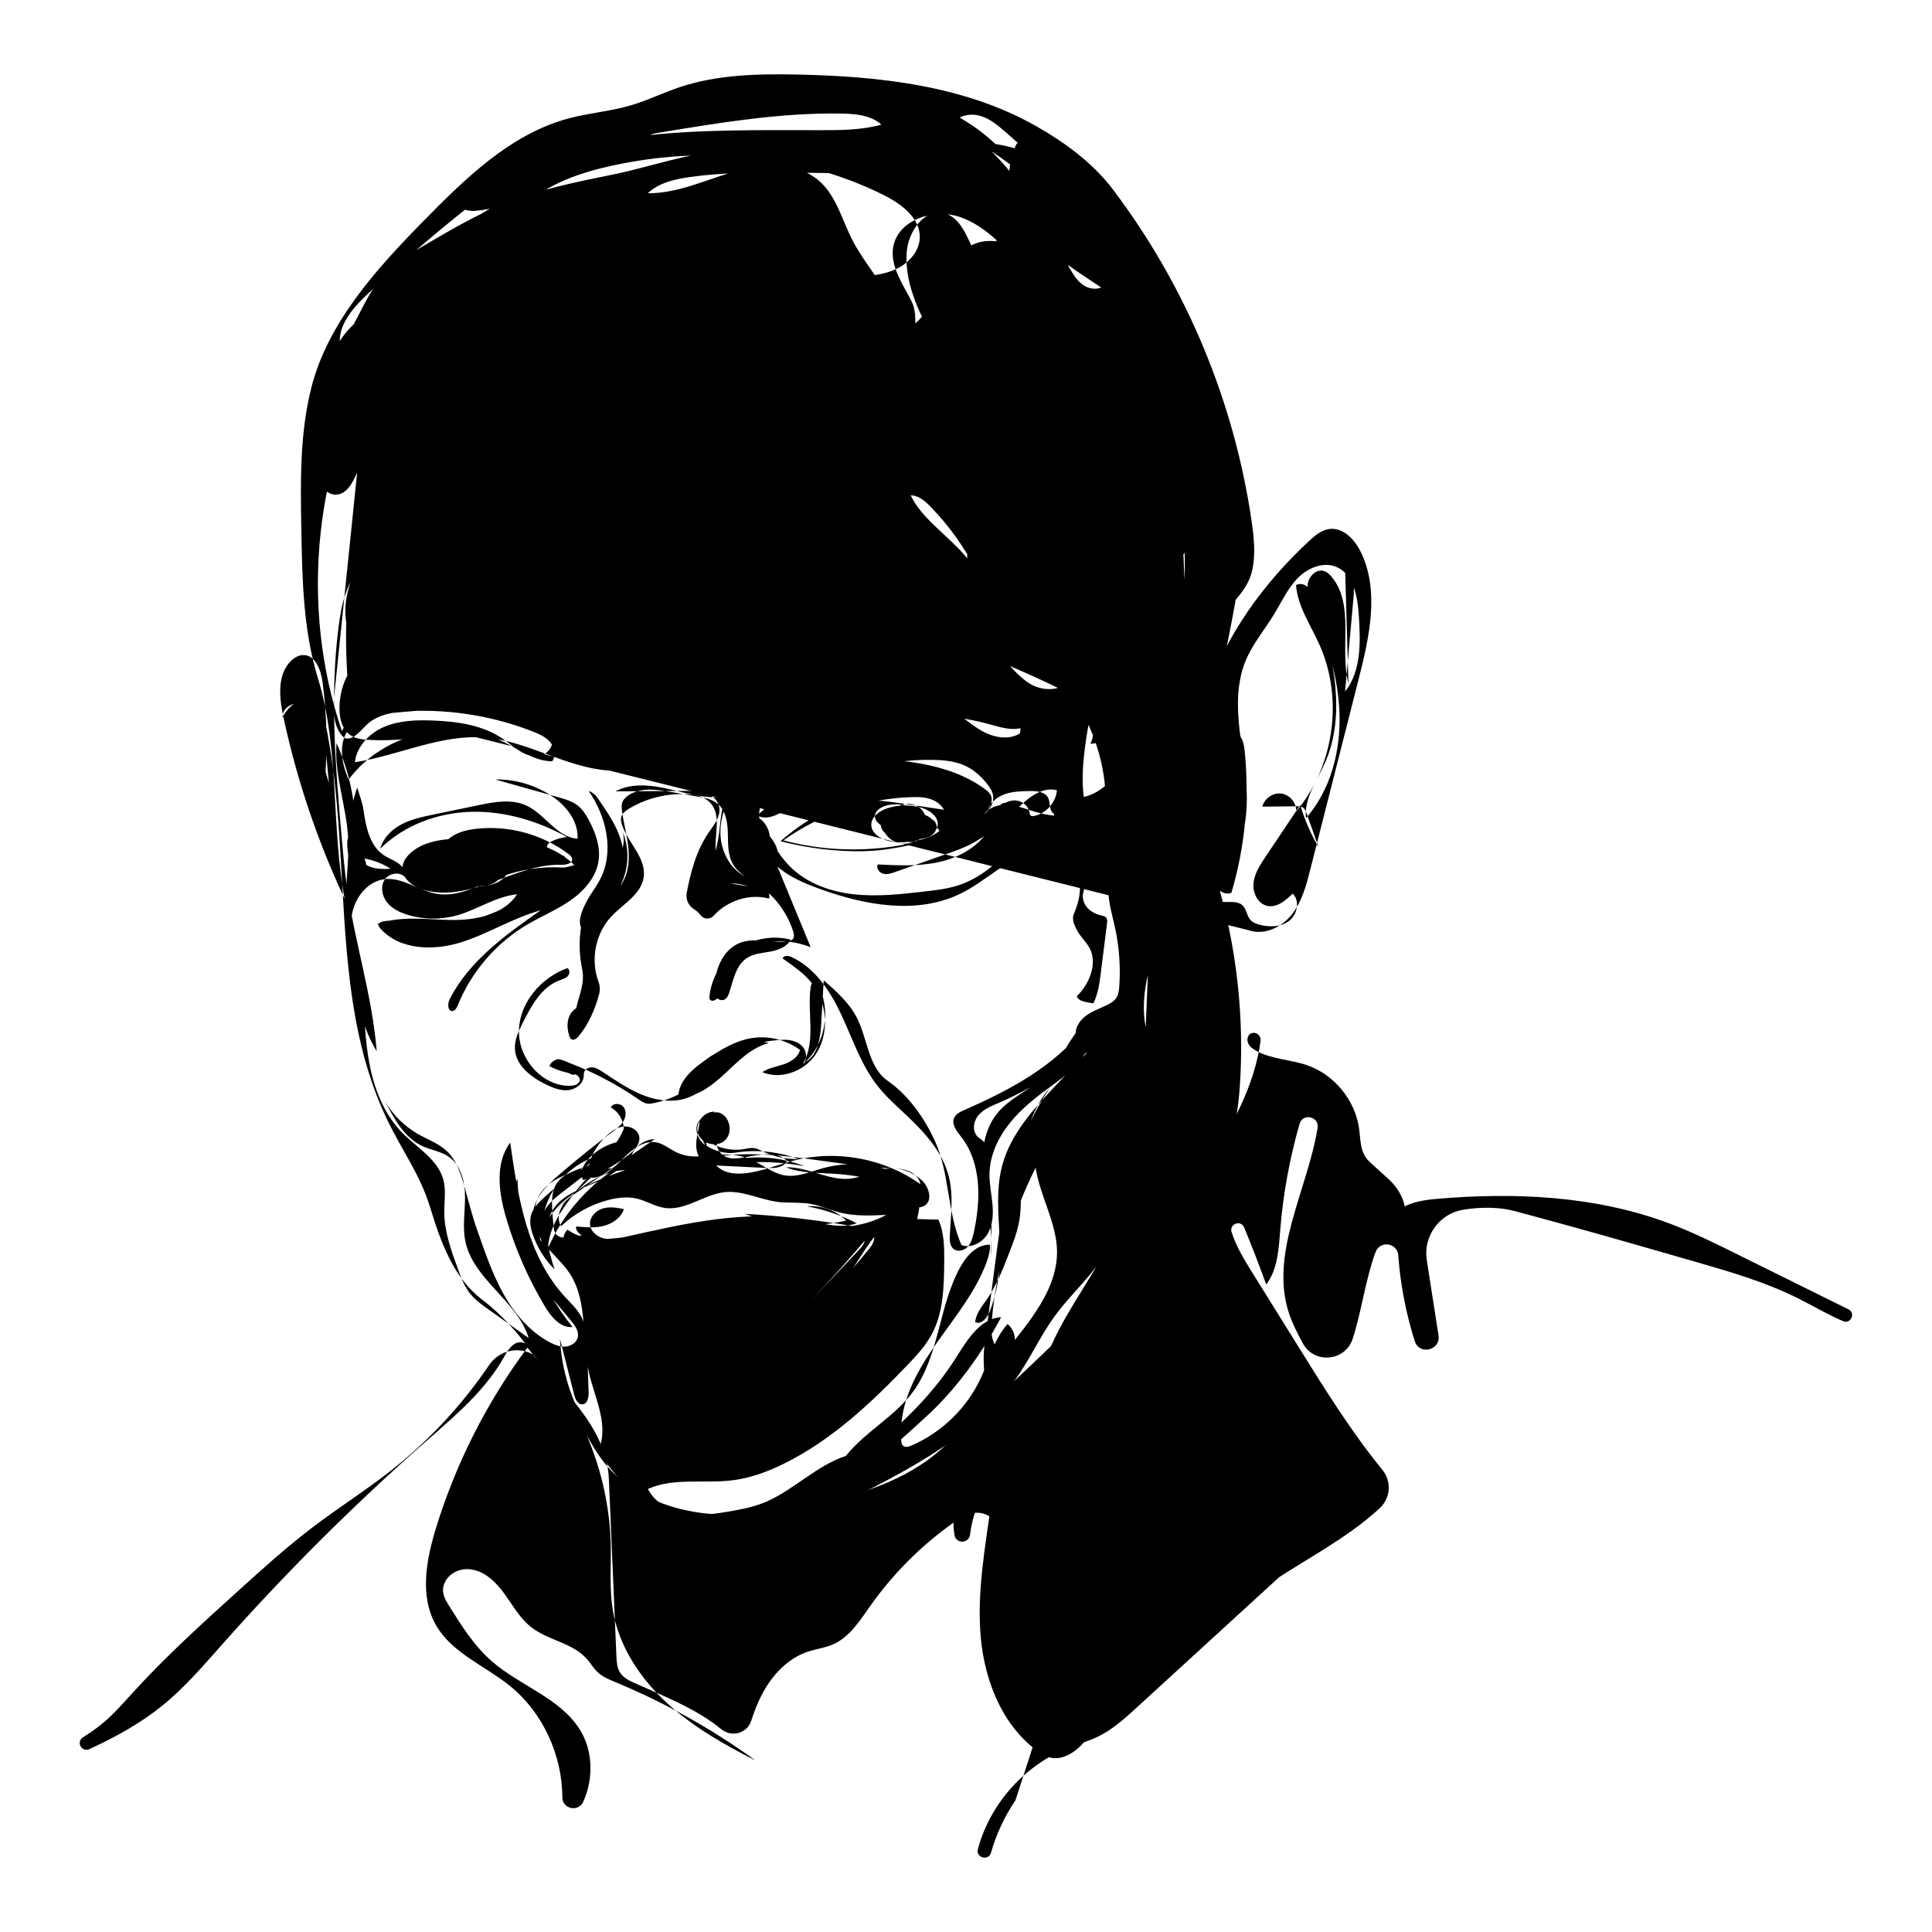 <?xml version="1.0" encoding="utf-8"?>
<!-- Generator: Adobe Illustrator 26.0.3, SVG Export Plug-In . SVG Version: 6.00 Build 0)  -->
<svg version="1.1" xmlns="http://www.w3.org/2000/svg" xmlns:xlink="http://www.w3.org/1999/xlink" x="0px" y="0px"
	 viewBox="0 0 566.93 566.93" style="enable-background:new 0 0 566.93 566.93;" xml:space="preserve">
<style type="text/css">

</style>
<g id="Layer_1">
</g>
<g id="Layer_2">
	<g>
		<path class="st0" d="M366.49,272.99c4.54,1.58,9.69-0.93,12.64-4.72c2.96-3.79,4.21-8.59,5.39-13.25
			c4.74-18.66,9.48-37.31,14.22-55.97c3.12-12.3,6.14-25.85,0.5-37.21c-1.78-3.6-5.15-7.12-9.13-6.61c-2.34,0.3-4.25,1.93-5.98,3.53
			c-13.36,12.38-24.39,27.59-30.19,44.85s-6.1,36.65,0.93,53.45c1.16,2.78,3.63,5.98,6.46,4.96c4.03-13.51,5.36-27.82,3.89-41.84
			c-0.22-2.1-0.81-4.58-2.8-5.28c-3.04-1.06-5.22,2.99-5.77,6.17c-2.02,11.71-1.76,23.82,0.75,35.44
			c8.53-6.79,9.29-19.41,7.95-30.23c-1.34-10.82-4-22.21,0.14-32.3c2.06-5.03,5.66-9.25,8.48-13.9c2.16-3.56,3.91-7.44,6.82-10.42
			c2.91-2.98,7.42-4.9,11.28-3.33c5.2,2.12,6.32,8.85,6.68,14.46c0.48,7.67,0.73,16.12-4.05,22.14c0.83-9.27,1.66-18.53,2.49-27.8
			c0.27-2.97,0.16-6.66-2.48-8.03c0.33,11.18,0.66,22.36,0.98,33.54c-2.68-10.39,1.91-22.92-4.83-31.27
			c-0.65-0.8-1.43-1.56-2.42-1.83c-2.18-0.6-4.34,1.52-4.68,3.76c-0.34,2.24,0.57,4.45,1.43,6.54c4.16,10.13,7.53,20.77,7.87,31.71
			c0.34,10.95-2.61,22.31-9.83,30.54c-0.63-5.71,3.14-10.83,5.5-16.07c6.48-14.42,2.36-31.16-1.85-46.4
			c-0.9-3.27-3.51-7.41-6.57-5.95c0.47,6.28,4.28,11.72,6.86,17.47c7.11,15.85,4.36,35.65-6.8,48.96c0.12-2.48-1.87-4.88-4.33-5.23
			s-5.03,1.41-5.61,3.83c3.31-0.03,6.62-0.06,9.93-0.1c0.7-0.01,1.45,0,2.02,0.4c0.57,0.4,0.83,1.09,1.06,1.75
			c1.16,3.3,2.33,6.61,3.49,9.91c-2.26-3.92-4.08-8.1-5.4-12.43c-3.39,5.06-6.79,10.13-10.18,15.19c-1.59,2.38-3.23,4.88-3.52,7.73
			s1.28,6.1,4.09,6.68c2.81,0.58,5.37-1.61,7.41-3.62c2.17,2.12,1.39,6.11-1,7.97s-5.77,1.95-8.7,1.18
			c-0.99-0.26-1.99-0.63-2.68-1.39c-1.09-1.2-1.13-3.12-2.29-4.25c-1.7-1.66-4.54-0.69-6.86-1.21c-4.4-0.98-5.58-6.6-5.85-11.11
			c-0.55-9.07-1.1-18.13-1.64-27.2c-0.54-8.9-1.07-17.94,0.84-26.65c1.4-6.38,3.99-13.19,7.63-18.65c3.1-4.66,7.45-7.8,8.7-13.69
			c1.01-4.71,0.48-9.61-0.22-14.38c-5.12-35.1-19.23-68.85-40.62-97.15c-5.9-7.81-13.98-13.77-22.49-18.61
			c-21.05-11.98-46.05-14.71-70.26-15.2c-11.64-0.23-23.52,0.03-34.56,3.75c-4.83,1.63-9.44,3.9-14.34,5.33
			c-5.9,1.72-12.09,2.2-18.03,3.77c-17.22,4.57-30.58,17.8-43.06,30.51c-13.59,13.84-27.69,29.54-32.49,48.33
			c-3.46,13.53-3.24,27.7-2.99,41.67c0.26,14.76,0.55,29.75,4.89,43.86c6.39,20.78,3.81,43.31,7.83,64.68
			c-7.99-17.01-14.03-34.93-17.97-53.31c-1.22-5.69-1.93-12.47,2.23-16.53c0.97-0.95,2.23-1.69,3.58-1.71
			c3.58-0.04,5.21,4.41,5.68,7.96c1.3,9.88,1.5,19.9,0.59,29.82c-1.78-6.39-3.57-12.79-5.35-19.18c-1.02-3.65-3.97-8.26-7.37-6.59
			c2.34-2.14,6.05-2.61,8.85-1.12c2.8,1.48,4.5,4.82,4.04,7.95c-1.89-2-3.95-4.1-6.65-4.65c-2.69-0.55-6.03,1.33-5.85,4.07
			c1.25-2.57,3.58-4.58,6.3-5.45c2.44,8.27,4.88,16.54,7.31,24.81c-0.73-7.57-1.45-15.14-2.18-22.71
			c9.83,39.96,1.44,84.18,19.2,121.29c4.51,9.43,9.71,16.1,12.75,26.11c3.04,10.01,6.85,20.52,15.18,26.84
			c14.86,11.26,22.86,29.52,33.92,44.53c3.8,5.16,7.67,10.38,12.76,14.28c12.57,9.63,30.61,9.29,45.25,3.23
			c14.63-6.06,26.64-16.96,38.32-27.66c8.97-8.21,16.34-18.5,22.05-29.24c-6.19,0.37-9.96,6.7-13.28,11.94
			c-11.94,18.86-31.01,31.86-49.53,44.31c5.97,2.95,13.03-0.06,18.98-3.06c18.48-9.32,37.7-19.47,49.22-36.66
			c3.63-5.42,6.39-11.41,10.22-16.69c3.15-4.34,6.97-8.14,10.39-12.26c16.23-19.6,22.58-46.99,16.64-71.73
			c-2.67-11.11,2.15-23.1,6.26-33.76c2.3-5.97,5.28-11.77,6.27-18.09c0.57-3.64,0.46-7.35,0.34-11.04
			c-0.27-8.78-0.54-17.56-0.82-26.34c-5.78,3.89-8.09,11.16-9.75,17.92c-5.7,23.14-8.44,47.01-8.13,70.83
			c0.17,13.03,1.25,26.11-0.04,39.08c-1.29,12.97-5.18,26.11-13.72,35.95c7.9-8.65,13.52-19.38,16.06-30.82
			c6.57-29.6-7.29-62.12,4.3-90.14c4.44-10.73,12.57-20.88,11.3-32.42c-9.36,13.38-10.35,30.69-11.02,47
			c-0.5,12.19-1,24.39-1.5,36.58c-0.78,19.08-1.7,38.74-9.75,56.07c-6.87,14.79-18.81,27.59-21.43,43.68
			c11.26-11.57,23.56-22.13,34.23-34.25c10.67-12.12,19.79-26.13,23.19-41.92c1.1-5.14,1.59-10.4,1.82-15.65
			c0.93-20.52-1.86-41.21-8.21-60.76c-1.12-3.46-2.36-6.9-3-10.49c-1.24-6.93-0.21-14.04,0.82-21c3.28-22.1,14.69-65.19,9.59-67.79
			c-4.97-2.74-8.1,9.6-9.27,15.42c-1.34,6.71-0.68,14.95-6.27,18.88c-1.6-17.04-3.19-34.08-4.79-51.12
			c-1.31-13.98-3-28.92-12.08-39.64c-5.84-6.89-14.08-11.2-22.1-15.34c-4.33-9.34-9.41-20.15-17.16-26.92
			c-11.41-9.97-27.6-11.96-42.74-12.52c-12.16-0.45-24.35-0.27-36.5,0.55c-11.02,0.74-21.81,4.75-32.64,6.94
			c-10.61,2.15-21.29,4.31-31.34,8.33c-8.47,3.38-16.36,8.03-24.22,12.65c-3.88,2.28-7.8,4.6-10.93,7.83
			c-5.93,6.12-8.36,14.81-13.35,21.72c-1.07-6.07,3.72-11.46,8.21-15.68c8.18-7.68,16.64-15.06,25.36-22.12
			c6.64-5.38,13.48-10.6,21.12-14.44c12.33-6.2,26.19-8.52,39.81-10.76c17.38-2.86,34.88-5.74,52.5-5.46
			c4.17,0.07,8.7,0.45,11.8,3.25c-5.62,1.57-11.53,1.62-17.36,1.63c-18.54,0.01-37.14-0.37-55.53,1.99
			c-18.38,2.36-36.72,7.63-52.06,18.03c-0.59,2.57,3.07,3.86,5.7,3.65c8.97-0.71,17.14-5.12,25.4-8.69
			c40.5-17.49,86.76-15.39,130.23-7.91c-10.08-11.27-24.92-17.47-39.89-19.58c-14.97-2.11-30.22-0.48-45.16,1.83
			c-9.64,1.49-19.24,3.26-28.78,5.3c-10.52,2.25-21.67,5.25-28.78,13.33c5.48,3.44,12.56,3.3,18.78,1.54
			c6.23-1.76,11.93-4.97,17.92-7.42c10.1-4.14,20.95-6.13,31.76-7.65c10.58-1.49,21.3-2.55,31.94-1.6
			c30.95,2.77,59.52,24.01,71.1,52.85c-1.71,1.35-4.31,0.99-6.1-0.25c-1.79-1.25-2.95-3.18-4.03-5.08
			c-9.14-16-17.66-34.25-34.35-42.06c1.6-2.6,5.21-3.33,8.14-2.5c2.93,0.83,5.34,2.88,7.64,4.89c12.25,10.74,24.02,22.02,35.26,33.8
			c7.04,7.38,11.27,17.71,16.11,26.68c3.12,5.78,6,11.75,7.69,18.1c4.64,17.37,0.1,35.71-4.44,53.11c0.1-15.81,0.2-31.62,0.3-47.43
			c0.03-5,0.05-10.08-1.31-14.89c-1.51-5.31-4.63-10-7.83-14.5c-8.13-11.4-17.78-22.68-30.97-27.38c2.75,11.6,16.7,16,24.96,24.6
			c6.28,6.54,9.17,15.53,11.86,24.19c3.67,11.81,5.68,28.43,11.01,35.42c1.58,1.89,5.36,4.44,7.35,2.15
			c4.59-4-13.95-47.52-25.64-69.46c-4.17-7.82-8.43-15.77-14.69-22.04c-1.49-1.49-3.11-2.92-4.08-4.79
			c-0.89-1.72-1.16-3.71-2.11-5.4c-1.31-2.34-3.74-3.82-6.17-4.97c-4.43-2.1-9.21-3.47-14.08-4.04c-4.19,7.51-2.06,17.27,2.94,24.27
			s12.38,11.85,19.55,16.6c7.17,4.75,14.5,9.73,19.28,16.88c6.98,10.44,7.48,23.76,7.74,36.31c0.39,18.42,0.78,36.83,1.17,55.25
			c3.74-12.07,4.91-24.76,6.06-37.34c0.38-4.21,0.77-8.46,0.34-12.67c-0.41-4.08-1.58-8.03-2.73-11.96
			c-4.59-15.56-9.22-31.25-16.81-45.59c-5.63-10.64-12.86-20.44-21.37-28.96c-4.03-4.04-8.44-7.85-13.68-10.12
			c-5.48-2.37-11.56-2.91-17.52-3.35c-17.08-1.26-34.2-1.97-51.33-2.12c-13.84-0.12-27.79,0.14-41.31,3.08
			c-11.43,2.49-22.36,6.85-32.98,11.75c-9.93,4.58-19.78,9.75-27.77,17.23s-14.01,17.59-14.58,28.51
			c-0.78,15.03,1.06,33.15-4.1,47.29c-2.29,6.27-5.3,12.27-7.16,18.68c-3.22,11.07-2.87,22.84-2.15,34.34
			c0.31,4.91,0.62,10.12-1.68,14.47c-12.63-37.12-8.13-79.69,11.99-113.34c1.08-1.8,2.23-3.69,2.3-5.79
			c0.06-2.1-1.45-4.41-3.55-4.38c-0.69,0.01-1.35,0.27-1.98,0.55c-8.89,4.05-13.22,14.16-15.47,23.66
			c-1.7,7.2-2.68,14.69-1.47,21.99c0.65,3.93,3.35,8.66,7.24,7.79c2.21-0.49,3.58-2.66,4.6-4.68c5.31-10.53,7.81-22.46,7.16-34.23
			c-4.15,11.17-5.4,23.17-6.62,35.03c-2.12,20.61-4.24,41.22-6.35,61.84c-0.49,4.8-0.7,10.38,2.9,13.59
			c2.55,0.76,4.54-2.06,6.47-3.9c3.31-3.15,8.21-3.85,12.77-4.05c12.23-0.51,24.57,1.54,35.97,5.99c1.89,0.74,3.83,1.59,5.14,3.14
			s1.81,3.98,0.6,5.61c-5.1,0-9.5-3.31-14.07-5.59c-15.22-7.57-35.54-2.69-45.67,10.96c-2.13-4.82-3.14-10.94,0.22-15
			c2.92-3.52,7.98-4.17,12.54-4.56c9.73-0.84,19.45-1.67,29.18-2.51c5.2-0.45,10.94-0.75,15.09,2.43c4.15,3.17,4.32,11.2-0.7,12.61
			c-3.95,1.1-7.49-2.39-10.84-4.76c-5.98-4.23-13.62-5.28-20.95-5.54c-4.75-0.17-9.64-0.02-14.01,1.82
			c-4.38,1.84-8.17,5.71-8.69,10.43c12.9-2,25.28-8.32,38.29-7.24c12.42,1.03,23.56,8.73,35.98,9.65
			c15.18,1.12,29.03-7.94,41.54-16.6c10.63-7.36,25.48-8.13,38.35-9.33c12.87-1.2,26.43,0.92,37.12,8.19
			c2.35,1.6,4.79,4.25,3.79,6.91c-3.34,2.03-7.75,1.11-11.15-0.81s-6.24-4.73-9.62-6.7c-6.46-3.78-14.29-4.2-21.77-4.36
			c-8.99-0.19-18.31-0.07-26.48,3.68c-3.12,1.43-6.43,4.78-4.8,7.8c21.73-4.12,44.41-8.21,65.68-2.14c3.62,1.03,8,2.2,10.77-0.35
			c-1.8-4.76-5.93-8.25-10.26-10.94c-21-13.05-50.48-10.51-68.93,5.96c12.74,2.96,25.99,0.02,38.99-1.43
			c13-1.46,27.36-1.02,37.48,7.28c-7.09-8.4-17.7-13.2-28.49-15.3c-10.79-2.1-21.88-1.73-32.87-1.36c8.73-1.68,17.47-3.36,26.2-5.04
			c5.21-1,10.53-2.04,15.12-4.7c4.59-2.65,8.41-7.26,8.66-12.56c0.67-14.19-22.14-20.72-21.75-34.92c0.14-5.16,3.49-9.59,5.79-14.21
			c2.31-4.62,4.68-10.57-0.32-14.46c-6.66-5.33-0.59-15.63-4-22.35c-2.55-5.02-6.23-10.1-5.39-15.66
			c1.24-8.21,12.04-11.73,19.85-8.93c7.82,2.8,13.38,9.56,19.22,15.46c11.45,11.57,26.18,22.33,28.53,38.43
			c3.09,3.15,9.01-0.17,9.7-4.53c0.69-4.36-1.92-8.51-4.6-12.02c-9.23-12.08-21.01-22.53-35.09-28.26c-4.57-1.86-9.9-3.18-14.32-1
			c-5.35,2.64-7.28,9.37-7.28,15.34c-0.01,10.83,4.58,21.58,12.4,29.07c5.84,5.59,13.2,9.28,20.22,13.29s14.02,8.63,18.44,15.41
			c4.41,6.78,5.64,16.22,0.97,22.82c-3.49,4.93-9.85,7.49-15.85,6.86s-11.52-4.24-14.95-9.21c-2.51-3.64-3.95-7.88-5.8-11.9
			c-4.68-10.2-12.23-19.71-12.47-30.93c-0.26-11.89,16.45-27.28,16.45-27.28c4.04-4.49-5.57-11.47-9.23-8.46
			c-1.5,1.23-1.92,3.44-1.19,5.24c0.72,1.8,2.23,3.15,3.71,4.4c8.26,6.96,17.46,12.74,25.56,19.89c8.1,7.14,15.23,16.02,17.61,26.55
			c1.24,5.46,1.14,11.15,0.43,16.71c-0.9,7.09-2.79,14.05-5.6,20.62c-1.02,2.4-2.25,4.85-4.38,6.35c-4.14,2.92-9.99,1.14-14.14-1.76
			c-4.09-2.86-7.48-6.72-9.78-11.14c-3.9-7.5-4.73-16.52-9.77-23.31c-6.77,3.54-8.55,13.13-5.35,20.07
			c3.21,6.94,10.06,11.5,17.12,14.43c3.19,1.32,6.58,2.44,9.16,4.74s4.13,6.22,2.54,9.28c-2.07,3.98-8.01,4.08-11.86,1.77
			c-3.84-2.31-6.44-6.19-9.82-9.14c-3.38-2.94-8.49-4.9-12.28-2.51c9.46,3.48,18.76,7.38,27.88,11.68c3.58,1.69,7.24,3.53,9.82,6.53
			c2.58,3,3.85,7.49,2.04,11.01c2.27-0.02,4.37-1.19,6.24-2.49c10.29-7.13,16.85-18.82,19.55-31.05
			c2.71-12.22,1.85-24.99-0.41-37.31c-1.17-6.36-2.74-12.74-5.86-18.4c-3.13-5.66-7.69-10.39-12.3-14.92
			c-7.45-7.3-15.2-14.3-23.22-20.97c-6.85-5.68-14.11-11.39-18.09-19.35c-2.21-4.42-4.06-10.07-8.87-11.21
			c-5.87-1.39-10.52,5.49-10.94,11.51c-0.54,7.61,2.43,15.03,5.93,21.81c7.56,14.63,17.93,27.79,30.38,38.57
			c4.68,4.05,9.83,8,12.27,13.68c3.19,7.41-6.28,21.74-1.15,23.67c10.46,2.69,19.05-24.63,18.44-39.8
			c-0.13-3.36-0.65-6.79-2.32-9.71c-1.77-3.1-4.68-5.36-7.51-7.53c-6.28-4.81-12.83-9.72-20.53-11.54s-16.91,0.27-21.1,6.99
			c-2.54,4.09-2.87,9.13-2.96,13.95c-0.14,7.71,0.17,15.62,3.1,22.74c7.01,17.05,26.82,25.28,36.55,40.95
			c1.37,2.2,2.81,4.76,5.33,5.35c3.35,0.79,6.23-2.33,8.23-5.13c5.99-8.4,11.62-17.04,16.9-25.9c0.52,11.44-2.46,23.01-8.42,32.78
			c4.18-8.2,8.48-17.03,7.32-26.16c-0.82-6.45-4.28-12.21-6.52-18.32c-2.59-7.03-3.55-14.54-4.5-21.97
			c3.82,15.45,4.49,31.48,5.15,47.38c0.25,6.15,0.5,12.4-1.1,18.35c-1.02,3.83-2.78,7.41-4.09,11.15c-1.93,5.53-2.87,11.4-5.2,16.78
			s-6.52,10.43-12.23,11.7c-2.7-19.85,12.31-53.35,4.41-59.49c-5.38-3.81-14.92,5.04-18.1,11.97c-0.65,1.43-1.15,3.02-0.81,4.55
			c0.42,1.92,2.02,3.31,3.46,4.64c10.74,9.93,17.21,24.34,17.47,38.96c-2.19,2.99-6.23,4.13-9.89,4.72
			c-3.66,0.59-7.42,0.04-10.97-1.03c-2.32-0.7-4.59-1.62-6.99-1.93c-2.4-0.31-5.03,0.07-6.83,1.69c0.65-2.36,2.77-4.08,5.07-4.89
			c2.3-0.82,4.79-0.87,7.24-0.92c2.06-0.04,4.57,0.17,5.49,2.02c0.66,1.32,0.23,3.1,1.22,4.2c0.24,0.27,0.57,0.53,0.54,0.89
			c-0.02,0.23-0.2,0.42-0.38,0.58c-3.01,2.64-8.24,2.1-10.63-1.11c-0.58-0.78-1.01-1.67-1.72-2.34c-0.71-0.66-1.84-1.03-2.65-0.5
			c-0.75,0.49-0.93,1.52-0.85,2.42c0.08,0.89,0.34,1.8,0.17,2.68c3.05-1.28,5.3-3.91,7.82-6.05c2.53-2.14,5.87-3.92,9.05-3
			c-0.32,3.57-3.16,6.77-6.67,7.52c-0.32,0.07-0.69,0.11-0.96-0.08c-0.33-0.23-0.37-0.69-0.45-1.09c-0.33-1.7-1.86-3.03-3.56-3.32
			c-1.7-0.29-3.49,0.37-4.75,1.55c-1.11,1.04-2.12,2.58-3.65,2.5c-8.79-0.47-17.48-2.12-26.19-3.34c-3.14-0.44-6.29-0.88-9.46-0.76
			c-9.54,0.36-18.18,5.73-25.43,11.94c6.16,1.6,12.48,2.56,18.84,2.86c3.29,0.16,6.6,0.14,9.87-0.18c4.09-0.4,8.11-1.26,12.12-2.12
			c7.26-1.56,15.12-3.48,19.7-9.32c1.06-1.35,1.91-3.18,1.18-4.72c-0.35-0.73-1-1.27-1.65-1.75c-7.43-5.52-16.86-7.62-26.08-8.51
			c-3.51-0.34-7.06-0.52-10.56-0.08c-9.68,1.24-18.06,7.11-25.99,12.8c-1.49,1.07-3,2.16-4.2,3.56c3.48,1.67,7.36-1.03,10.46-3.33
			c11.8-8.71,26.53-13.38,41.19-13.07c3.07,0.07,6.21,0.36,9.02,1.6c2.69,1.18,4.97,3.18,6.78,5.5c0.76,0.97,1.46,2.03,1.68,3.24
			c0.67,3.68-3.1,6.53-6.47,8.15c-16.97,8.13-36.86,9.99-55.03,5.13c10.86-7.73,24.01-12.2,37.33-12.68
			c2.24-0.08,4.55-0.04,6.6,0.86c2.05,0.9,3.79,2.84,3.81,5.08c0.04,3.86-4.47,5.95-8.26,6.71c-3.75,0.75-7.9,1.11-11.18-0.86
			c-1.18-0.71-2.25-1.79-2.47-3.15c-0.42-2.57,2.21-4.6,4.69-5.39c3.22-1.03,6.75-1.08,10-0.14c2.54,0.73,5.28,2.84,4.7,5.41
			c-0.6,2.66-4.06,3.29-6.78,3.27c-1.7-0.02-3.51-0.1-4.92-1.05c-2.37-1.59-2.6-5.48-0.53-7.46s5.78-1.69,7.65,0.48
			c1.87,2.16,1.71,5.73-0.22,7.84c-1.93,2.11-5.31,2.64-7.88,1.38c-1.87-0.91-3.32-2.74-3.54-4.81c-0.22-2.07,0.94-4.27,2.87-5.05
			c1.92-0.78,4.44,0.13,5.23,2.05c0.79,1.92-0.56,4.47-2.62,4.7c-2.06,0.24-3.98-2.2-3.1-4.08c0.46-0.98,1.45-1.61,2.46-1.98
			c1.96-0.73,4.35-0.63,5.93,0.74c1.58,1.37,1.89,4.15,0.31,5.51c-1.58,1.36-4.67,0.11-4.49-1.97c0.7-1.18,2.19-1.85,3.53-1.54
			c1.34,0.31,2.4,1.59,2.41,2.96c0.01,1.54-1.21,2.9-2.66,3.43c-2.37,0.86-5.4-0.49-6.05-2.93s1.63-5.25,4.12-4.86
			c0.61,0.1,1.2,0.37,1.59,0.84c0.98,1.18,0.25,3.1-1.05,3.9c-1.3,0.8-2.93,0.8-4.45,0.77c-0.7-2.76-0.86-6.6,1.84-7.52
			c2.24-0.76,4.6,1.88,4.04,4.17c-0.56,2.3-3.21,3.65-5.54,3.32c-1.26-0.18-2.58-0.88-2.94-2.11c-0.64-2.18,2.2-3.92,4.45-3.58
			c1.03,0.16,2.07,0.61,2.66,1.46s0.57,2.18-0.25,2.83c-0.37,0.3-0.84,0.42-1.3,0.55c-1.19,0.31-2.42,0.63-3.62,0.42
			c-1.21-0.21-2.39-1.1-2.53-2.31c-0.16-1.4,1.03-2.56,2.18-3.38c1.22-0.88,2.58-1.7,4.08-1.84c1.5-0.14,3.18,0.56,3.74,1.97
			c0.73,1.83-0.8,3.93-2.67,4.56c-1.87,0.62-3.91,0.2-5.83-0.23c-0.5-2.59,1.76-5.35,4.4-5.38c0.78-0.01,1.6,0.21,2.17,0.75
			c0.96,0.91,0.94,2.52,0.27,3.65c-0.68,1.13-1.86,1.86-3.07,2.4c-2.07,0.92-5,1.13-6.13-0.83c-0.78-1.35-0.21-3.18,0.97-4.22
			c1.17-1.03,2.79-1.4,4.35-1.51c1.9-0.13,4.21,0.36,4.87,2.15c0.47,1.28-0.17,2.78-1.23,3.63c-1.06,0.86-2.46,1.19-3.81,1.34
			c-1.43,0.16-2.97,0.11-4.18-0.67c-1.21-0.78-1.9-2.5-1.14-3.72c0.56-0.91,1.68-1.26,2.71-1.54c2.54-0.69,6.17-0.73,6.78,1.82
			c0.46,1.89-1.52,3.66-3.46,3.76c-1.94,0.1-3.75-0.91-5.43-1.9c-1.09-0.64-2.29-1.43-2.52-2.67c-0.39-2.09,2.13-3.48,4.23-3.78
			c2.58-0.37,5.39-0.1,7.48,1.46c2.09,1.56,3.13,4.67,1.8,6.91c-1.34,2.24-5.25,2.47-6.4,0.13c-0.96-1.96,0.47-4.45,2.5-5.25
			s4.34-0.29,6.33,0.6c0.68,0.31,1.38,0.68,1.78,1.32c0.64,1.02,0.28,2.44-0.57,3.29c-0.84,0.86-2.05,1.25-3.23,1.46
			c-2.14,0.37-4.36,0.23-6.44-0.41c-0.86-2.64,0.8-5.78,3.42-6.67c2.62-0.89,5.78,0.51,6.99,3c0.29,0.6,0.5,1.27,0.98,1.73
			c0.42,0.4,1.01,0.59,1.59,0.66c2.37,0.28,4.54-1.2,6.61-2.38c2.07-1.18,4.74-2.11,6.75-0.82c0.28,0.92-0.2,1.89-0.72,2.7
			c-3.23,4.95-8.88,7.9-14.65,9.13c-5.78,1.23-11.75,0.93-17.65,0.63c-0.54,1.07,0.42,2.41,1.59,2.72c1.16,0.3,2.38-0.1,3.51-0.5
			c5.01-1.76,10.01-3.52,15.02-5.27c2.77-0.97,5.56-1.95,8.11-3.4c4.25-2.41,8.69-6.24,13.34-4.76c1.58,1.61,0,4.25-1.59,5.85
			c-4.62,4.68-9.7,9.21-15.92,11.35c-3.34,1.15-6.89,1.56-10.4,1.96c-6.93,0.79-13.93,1.59-20.87,0.79
			c-6.93-0.79-13.89-3.33-18.75-8.33c-4.27-4.39-6.63-10.3-10.59-14.98c-1.56,1.23-1.42,3.79-0.23,5.39c1.19,1.6,3.08,2.47,4.9,3.28
			c0.85-3.17-0.86-6.84-3.84-8.22c-0.38,4.97,2.15,10.06,6.35,12.75c0.83-4.21-2.84-7.84-6.17-10.55
			c-0.26,4.76,2.36,9.33,5.96,12.46c3.6,3.13,8.09,5.02,12.57,6.65c13.28,4.82,28.5,7.59,41.21,1.42c7.4-3.6,13.38-9.99,21.23-12.46
			c2.89-0.91,6.82-0.8,8.05,1.97c2.68,1.25,5.57,4.93,5.81,7.88s-0.64,5.87-1.78,8.59c-0.66,1.58,0.24,3.43,1.06,4.93
			c1.07,1.94,2.85,3.44,3.79,5.45c1.17,2.51,0.85,5.5-0.17,8.07c-0.84,2.11-2.13,4.03-3.76,5.6c0.34,1.64,3.18,1.81,4.83,2.13
			c1.42-2.86,1.83-6.09,2.23-9.26c0.59-4.74,1.19-9.48,1.78-14.21c0.08-0.6,0.13-1.29-0.28-1.74c-0.33-0.36-0.85-0.46-1.32-0.57
			c-1.58-0.36-3.12-1.09-4.19-2.3c-1.07-1.21-1.61-2.96-1.15-4.51c1.03-3.45-0.09-7.28,1.16-10.65c1.52,1.23,3.04,2.45,4.55,3.68
			c0.23-4.76,0.45-9.51,0.68-14.27c0.12-2.56,0.26-5.2,1.4-7.5c2.14-4.33,7.96-6.38,12.34-4.35c0.62-7.35,3.56-14.48,8.29-20.13
			c-10.83,11.56-15.85,27.3-19.58,42.7c-0.83,3.43-1.62,6.91-1.49,10.43c0.13,3.58,1.2,7.04,1.96,10.54
			c1.21,5.6,1.63,11.38,1.23,17.1c-0.09,1.24-0.24,2.55-0.96,3.57c-0.55,0.77-1.38,1.29-2.21,1.73c-2.2,1.16-4.62,1.9-6.62,3.38
			s-3.53,3.99-2.86,6.38c-8.76,9.75-20.84,16.03-32.84,21.29c-1.18,0.52-2.46,1.13-2.98,2.31c-0.84,1.92,0.81,3.92,2.1,5.58
			c5.98,7.67,5.76,18.48,3.69,27.98c-0.33,1.52-0.74,3.1-1.8,4.24c-1.06,1.13-2.98,1.62-4.18,0.63c-1.09-0.9-1.14-2.54-1.07-3.95
			c0.31-5.84,1.13-11.81-0.34-17.47c-1.85-7.11-7.09-12.8-12.44-17.84c-2.92-2.75-5.94-5.41-8.41-8.56
			c-4.79-6.09-7.27-13.62-10.53-20.65s-7.78-14.04-14.85-17.23c-0.89-0.4-2.33-0.45-2.44,0.51c4.77,3.32,9.13,6.38,11.14,11.83
			c2.01,5.45,1.65,11.94-1.75,16.65s-10.05,7.11-15.4,4.85c1.85-1.25,4.14-1.59,6.25-2.3s4.29-2.06,4.8-4.23
			c-4.03-2.99-9.29-4.27-14.24-3.45c-4.9,0.81-9.27,3.52-13.36,6.33c-3.93,2.7-8.15,6.29-8.1,11.06c5.26,0.11,9.85-3.41,13.69-7
			c3.84-3.6,7.71-7.61,12.8-8.92c-3.5-1.3-7.52-0.37-10.72,1.55c-3.2,1.93-5.75,4.75-8.24,7.53c2.5,0.6,5.16-0.47,7.09-2.17
			c1.93-1.7,3.27-3.95,4.57-6.17c-6.82,0.25-13.36,4.42-16.46,10.5c1.89,1.01,4.31,0.23,5.95-1.15c1.64-1.38,2.77-3.26,4.18-4.88
			c2.95-3.39,7.21-5.6,11.67-6.06c-4.27,0.44-8.36,2.41-11.35,5.49c4.57,0.26,8.43-3.13,11.72-6.31c-6.51,1.67-12.62,4.86-17.7,9.24
			c4.87,1.09,9.31-2.83,12.77-6.43c-2.56-0.49-5.17,0.73-7.14,2.42c-1.97,1.7-3.48,3.86-5.25,5.77c-3.95,4.25-9.27,7.2-14.97,8.29
			c-0.6,0.11-1.21,0.21-1.82,0.11c-0.87-0.14-1.62-0.67-2.35-1.17c-7.27-5.05-15.24-9.07-23.61-11.92c-1.2,0.28-2.21,0.95-2.66,2.09
			c2.99,1.6,6.38,2.42,9.77,2.38c-1.7-2.24-4.23-3.83-6.99-4.39c0.46,1.21,1.67,2.09,2.96,2.15c-1.14-0.75-2.19-0.81-3.56-0.73
			c1.28,1.46,2.95,2.57,4.78,3.2c0.83-0.75,2.39,0.92,1.88,1.91c-0.51,0.99-1.8,1.26-2.92,1.26c-8.2,0.06-15.08-8.08-14.86-16.27
			c0.22-8.19,6.5-15.49,14.22-18.26c0.81,0.43,0.72,1.71,0.09,2.37c-0.63,0.66-1.57,0.9-2.43,1.22c-5.19,1.94-8.14,7.28-10.64,12.22
			c-1.28,2.53-2.6,5.21-2.41,8.04c0.33,4.87,4.9,8.28,9.3,10.38c1.98,0.95,4.12,1.79,6.3,1.58s4.38-1.8,4.57-3.99
			c0.04-0.43,0-0.87,0.12-1.28c0.3-1.01,1.49-1.53,2.54-1.41c1.05,0.11,1.97,0.7,2.85,1.28c3.61,2.37,7.18,4.87,11.15,6.56
			c3.97,1.69,8.46,2.54,12.64,1.45c4.31-1.12,8.02-4.36,9.72-8.47c2.64-6.4,12.02-8.44,18.92-8.9c2.15-0.14,4.5,0.21,6.04,1.72
			c1.55,1.5,1.8,4.4,0.07,5.69c6.79-5.54,8.84-16.1,4.62-23.78c-0.16-0.29-0.35-0.6-0.66-0.71c-0.76-0.27-1.29,0.76-1.4,1.56
			c-1.08,7.5,1.61,15.79-2.18,22.35c4.14-1.7,5.01-7.07,5.27-11.54c0.25-4.26,0.49-8.52,0.74-12.77c3.71,3.26,7.5,6.62,9.74,11.02
			c3.18,6.24,3.33,14.56,9.09,18.53c6.05,4.18,10.78,10.96,13.82,17.65c4.35,9.58,3.52,20.87,7.77,30.5
			c2.81,1.03,6.07-0.67,7.63-3.23c1.56-2.56,1.73-5.72,1.47-8.7c-0.26-2.98-0.92-5.94-0.88-8.93c0.08-5.46,2.54-10.69,5.96-14.95
			c3.42-4.26,7.78-7.66,12.2-10.88c4.21-3.07,8.75-6.31,10.59-11.19c1.42-3.77,1.56-8.82,5.26-10.41c-4.14,0.76-7.35,4.04-9.72,7.52
			c-2.37,3.48-4.22,7.35-7.15,10.37c-4.44,4.59-10.98,6.87-14.96,11.86c-4.46,5.61-4.76,13.45-3.84,20.56
			c0.92,7.11,2.85,14.21,2.08,21.34c0.44-10.42,0-20.89-1.31-31.24c-0.11-0.86-0.24-1.76-0.78-2.44c-0.48-0.6-1.21-0.93-1.77-1.46
			c-1.72-1.61-1.29-4.6,0.25-6.38c1.54-1.78,3.83-2.68,5.99-3.61c9.17-3.92,17.59-9.4,25.95-14.84c-2.92,3.07-5.85,6.15-8.77,9.22
			c-6.77,7.11-13.78,14.66-16.28,24.15c-2.56,9.73,0.02,20.04-0.76,30.07c-0.33,4.28-1.28,8.5-2.8,12.51
			c-0.73,1.91-2.49,4.15-4.33,3.27c0.2-2.49,1.93-4.54,3.36-6.59c2.91-4.18,4.78-8.99,6.62-13.74c1.2-3.09,2.4-6.21,2.96-9.47
			c0.62-3.61,0.43-7.29,0.46-10.95c0.07-9.98,1.97-20.51,8.52-28.03c-4.16,6.19-7.49,12.95-9.86,20.02
			c-3.45,10.27-4.86,21.1-6.25,31.85c-1.04,7.99-2.07,15.97-3.11,23.96c-0.93,7.2,1.81,11.64-3.05,17.02
			c-2.18,2.41-5.08,4.02-7.73,5.9c-3.21,2.27-6.11,4.99-8.59,8.04c2.53-0.31,4.64-2.02,6.54-3.71
			c12.64-11.22,23.36-24.41,33.84-37.67c3.65-4.62,7.29-9.27,10.23-14.37c5.07-8.77,8-18.77,8.46-28.89
			c0.44-9.67,0.54-19.31,0.6-28.99c0.01-1-0.04-2.13-0.77-2.81c-0.93-0.86-2.53-0.49-3.37,0.45c-0.84,0.94-1.11,2.25-1.29,3.51
			c-0.73,5.05-0.59,10.17-0.77,15.26c-0.82,22.98-8.4,45.67-21.54,64.54c-1.28,1.84-2.92,3.82-5.16,3.95
			c-2.12,0.12-4-1.59-4.76-3.57s-0.64-4.18-0.46-6.29c2.29-26.07,13.35-51.14,30.26-71.11c2.73-3.22,5.66-6.41,7.23-10.33
			c-2.21-0.01-4.19,1.33-5.87,2.76c-4.36,3.71-7.8,8.35-11.19,12.95c-3.3,4.46-6.69,9.16-7.58,14.63
			c-1.69,10.46,6.14,20.28,6.28,30.87c0.12,9.82-6.28,18.36-12.37,26.06c0.03-1.78-0.78-3.55-2.14-4.7
			c-3.98,4.41-5.36,10.49-7.86,15.88c-4.08,8.78-11.48,15.97-20.37,19.79c-0.8,0.34-1.82,0.63-2.45,0.04
			c-0.41-0.38-0.49-0.98-0.53-1.54c-0.14-1.92-0.1-3.86,0.13-5.78c1.03-8.72,5.8-16.53,10.89-23.69s10.69-14.13,13.84-22.33
			c0.69-1.8,1.26-3.69,1.19-5.62c-3.72-0.2-6.71,3.03-8.56,6.27c-6.56,11.5-6.2,26.28-14.08,36.93c-5.4,7.3-14,11.66-19.65,18.76
			c-8.32,2.65-15.39,10.01-23.41,13.46c-3.39,1.45-7.04,2.18-10.67,2.81c-4.4,0.76-8.91,1.4-13.3,0.62
			c-4.39-0.78-8.71-3.22-10.71-7.21c7.74-3.42,16.7-1.47,25.09-2.57c5.23-0.68,10.23-2.56,14.95-4.9
			c13.87-6.88,25.38-17.66,36.08-28.84c2.68-2.8,5.35-5.67,7.18-9.08c3.42-6.37,3.57-13.93,3.65-21.16
			c0.04-4.25,0.01-8.6-1.71-12.48c-2.08-0.05-4.17-0.11-6.25-0.16c0.53-2.35,1.06-4.8,0.45-7.13c-0.62-2.33-2.78-4.43-5.16-4.12
			c-0.95,0.13-1.88,0.68-2.27,1.55c-0.53,1.2,0.08,2.61,0.94,3.61c1.51,1.75,3.84,2.77,6.15,2.7c0.74-0.02,1.49-0.16,2.12-0.56
			c2.37-1.49,1.31-5.28-0.68-7.25c-2.75-2.72-6.79-4.07-10.63-3.55c-3.56,0.48-6.79,2.43-10.35,2.87
			c-6.44,0.78-12.58-3.5-19.07-3.31c4.37,1.76,9.24,1.59,13.94,1.88c9.51,0.58,18.89,3.14,27.38,7.46c0.44-1.52-0.9-2.94-2.17-3.88
			c-7.97-5.89-18.69-7.87-28.23-5.21c-3.73,1.04-7.49,2.76-11.3,2.12c-3.43-0.58-6.24-2.96-9.39-4.43
			c-4.67-2.17-10.26-2.24-14.98-0.21c18-4.38,36.7,1.73,55.21,2.56c1.84,0.08,3.73,0.12,5.46,0.77c1.73,0.65,3.29,2.07,3.55,3.9
			c-10.6-7.58-24.6-10.18-37.21-6.93c-4.96,1.28-9.75,3.42-14.86,3.78c-2.34,0.17-4.83-0.09-6.76-1.42
			c-1.44-0.99-2.46-2.5-3.13-4.11c-1.7-4.1-1.13-9.12,1.66-12.57c-3.2-0.25-6.01,3.4-4.96,6.43c1.05,3.03,5.52,4.15,7.88,1.98
			c2.36-2.17,1.61-6.72-1.32-8.01c-0.61-0.27-1.36-0.4-1.91-0.02c-0.3,0.21-0.49,0.53-0.67,0.85c-0.69,1.21-1.37,2.42-2.06,3.63
			c-0.29,0.51-0.59,1.06-0.57,1.65c0.03,0.88,0.77,1.57,1.5,2.07c3.05,2.12,6.94,2.99,10.6,2.38c0.97-0.16,1.95-0.43,2.93-0.31
			c0.95,0.12,1.82,0.59,2.69,1c3.23,1.53,6.82,2.3,10.39,2.23c-5.87-2.22-12.32-2.88-18.51-1.88c-2.88,0.46-6.13-0.53-8.61-2.07
			c-2.48-1.54-3.81-5.27-1.88-7.46c-0.08,2.1-0.76,4.14-0.95,6.24s0.22,4.45,1.86,5.77c1.38,1.12,3.28,1.25,5.05,1.34
			c4.67,0.23,9.33,0.45,14,0.68c2.17,0.11,4.9-0.14,5.65-2.18c-3.13-2.83-7.98-1.77-12.13-0.99c-4.14,0.79-9.52,0.49-11.16-3.4
			c-0.69,1.98,0.92,4.15,2.89,4.89c1.96,0.74,4.14,0.45,6.23,0.25c6.46-0.62,13.02-0.31,19.39,0.91
			c-5.42-2.13-11.35-2.97-17.15-2.44c-2.33,0.21-4.92,0.58-6.8-0.8c-2.65-1.94-2.24-5.95-1.55-9.16c-1.26-0.54-2.24,1.63-1.34,2.67
			c0.9,1.04,2.49,1.05,3.86,0.91c0.22-2.98-2.41-5.87-5.4-5.91c-0.35,1.24-0.41,2.57-0.16,3.83c1.06-1.27,1.11-3.27,0.12-4.59
			c-2.07,2.2-2.57,5.74-1.2,8.43c0.62,1.21,1.5,2.87,0.42,3.7c-0.3,0.23-0.69,0.31-1.07,0.37c-2.64,0.38-5.4-0.08-7.77-1.3
			c-1.78-0.92-3.38-2.26-5.33-2.68c-3.69-0.79-7.15,1.92-9.81,4.59c-2.66,2.67-5.6,5.71-9.38,5.79c-1.81-4.02,0.79-8.66,3.88-11.8
			c1.46-1.48,3.15-2.88,5.2-3.22c2.04-0.35,4.46,0.75,4.91,2.77c0.49,2.2-1.37,4.18-3.15,5.55c-4.01,3.1-8.5,5.6-13.25,7.38
			c-1.22-1.9-0.06-4.44,1.44-6.12c3.1-3.48,7.74-5.55,12.41-5.51c-1.49,3.53-4.27,6.5-7.7,8.21c0.24-1.69,1.24-3.26,2.68-4.18
			c-5.25,5.72-10.84,11.13-16.71,16.2c5.75-5.48,12.26-11.3,20.21-11.57c-4.72,1.67-9.47,3.36-13.75,5.97
			c-4.28,2.6-8.09,6.22-10.07,10.82c-1.02,2.38-1.41,5.43,0.37,7.31c-2.32-5.3-4.62-11.54-1.84-16.61c1.93-3.52,5.85-5.44,9.64-6.77
			c3.79-1.32,7.83-2.33,10.96-4.85c-4.75,3.67-9.5,7.34-14.25,11.01c-2.78,2.15-5.86,5.01-5.32,8.47c0.8-10,9.26-18.85,19.21-20.09
			c-6.96,3.38-13.42,7.8-19.08,13.08c-1.44,1.34-2.88,2.82-3.46,4.7c-0.64,2.07-0.14,4.33,0.62,6.36c1.35,3.65,3.48,7,6.23,9.76
			c-1.88-5.78-3.66-12.47-0.42-17.61c4.42-7.02,15.46-6.81,20.54-13.37c-9.74,5.63-17.6,14.46-22.06,24.79
			c0.27-6.26,4.25-11.65,8.07-16.62c2.04-2.65,4.29-5.45,7.51-6.36c2.65-0.75,5.92-0.24,7.74-2.3c0.73-0.82,1.06-1.91,1.59-2.87
			c1.27-2.3,3.81-3.83,6.44-3.89c-7.45,5.09-14.91,10.19-22.36,15.28c-1.76,1.2-3.57,2.45-4.74,4.23c-1.17,1.78-1.57,4.25-0.4,6.03
			c3.91-3.71,8.78-6.39,14-7.72c2.67-0.68,5.5-1,8.18-0.38c2.83,0.66,5.38,2.34,8.26,2.75c6.48,0.93,12.3-4.68,18.84-4.71
			c5.35-0.02,10.38,2.79,15.73,3.08c2.77,0.15,5.58-0.03,8.31,0.46c2.87,0.52,5.55,1.77,8.37,2.49c4.46,1.14,9.13,0.94,13.72,0.72
			c-6.55,3.65-14.41,4.03-21.89,3.58s-14.99-1.65-22.45-0.83c-10.79,1.18-21.57,2.43-32.33,3.79c-5.77,0.73-12.2,1.29-16.84-2.22
			c-2.22,2.14-1.16,5.85,0.15,8.64c1.99,4.23,4.24,8.35,6.72,12.31c3.18,5.08,6.94,10.09,12.25,12.85c4.7,2.44,10.18,2.9,15.47,2.72
			c11.34-0.38,22.58-3.48,32.51-8.97c6.19-3.42,11.74-9.33,15.84-15.09c3.8-5.33,6.78-11.56,12.21-15.22
			c-12,3.16-24.04,6.34-35.45,11.21c-3.68,1.57-7.29,3.32-11.07,4.62c-3.74,1.28-7.64,2.1-11.57,2.45
			c-7.44,0.66-15.47-0.62-21.05-5.58c-2-1.78-3.62-3.97-5.67-5.7s-4.77-2.99-7.38-2.39c-1.66,2.85-0.38,6.45,0.93,9.48
			c1.23,2.85,2.45,5.69,3.68,8.54c0.91,2.1,1.93,4.34,3.88,5.53c-0.02-6.19-0.98-12.38-2.83-18.28c-0.43-1.36-1.32-2.99-2.74-2.81
			c-1.8,4.15,0.05,8.89,1.88,13.02c2.57,5.81,5.45,11.97,10.88,15.26c3.71,2.24,8.17,2.85,12.5,3c9.09,0.31,18.67-1.39,25.74-7.12
			c2.64-2.14,4.83-4.76,7.06-7.32c4.42-5.09,9.01-10.02,13.78-14.78c3.23-3.23,7.54-6.63,11.88-5.22c1.02,1.42-0.13,3.35-1.25,4.69
			c-8.06,9.73-16.72,19.89-28.65,24.06c-3.98,1.39-8.17,2.05-12.33,2.7c-2.71,0.43-5.43,0.85-8.14,1.28
			c-1.08,0.17-2.24,0.33-3.24-0.11c-1.8-0.8-2.28-3.1-2.37-5.07c-0.18-3.86,0.22-7.75,1.2-11.5c0.88,5.64-5.3,11.35-2.74,16.45
			c1.93,3.84,7.47,4.02,11.46,2.43c5.89-2.35,10.45-7.15,14.35-12.15s7.39-10.4,12.09-14.66c4.7-4.27,10.96-7.35,17.25-6.5
			c0.03,1.24-0.88,2.29-1.73,3.19c-4.68,4.96-9.36,9.91-14.04,14.87c5.88-6.25,11.59-12.66,17.13-19.21
			c-11.17-2.98-23.81,0.39-32.01,8.54c8.92-4.84,20.86-3.84,28.04-11.01c-10.78-1.92-21.67-3.18-32.6-3.78
			c9.42,3.6,19.92,4.29,29.73,1.97c-2.96-3-7.3-4.57-11.49-4.17c5.07,0.92,10,2.6,14.58,4.97c-4.55,1.64-9.55,0.17-14.29-0.77
			c-17.73-3.5-35.95,0.81-53.59,4.75c-2.05,0.46-4.18,0.91-6.23,0.47c-2.05-0.45-4.01-2.06-4.14-4.16
			c-0.13-2.11,1.65-3.98,3.67-4.61s4.21-0.29,6.28,0.17c-0.85,2.55-3.36,4.27-5.97,4.92c-2.61,0.65-5.35,0.4-8.03,0.16
			c-0.31,1.36,1.15,2.4,2.39,3.02c1.91,0.95,3.81,1.91,5.72,2.86c3.63,1.82,7.36,3.66,11.4,4.05c0.97,0.09,2.03,0.08,2.83-0.49
			c2.28-1.62,0.28-5.36,1.28-7.97c-0.69,2.14-1.37,4.56-0.36,6.57c1.31,2.61,4.77,3.22,7.68,2.99c2.58-0.2,5.27-0.88,7.08-2.72
			c1.81-1.84,2.34-5.11,0.56-6.98c-1.33,2.53,0.43,5.84,3.02,7.05s5.63,0.84,8.4,0.12c2.21-0.57,4.55-1.5,5.69-3.48
			s0.17-5.17-2.1-5.35c-1.15,2.03,0.51,4.72,2.71,5.52c2.19,0.79,4.62,0.26,6.89-0.27c1.15-0.27,2.35-0.57,3.26-1.32
			s1.44-2.11,0.89-3.15c2.22-0.16,4.47,0.15,6.57,0.91c0.42,0.15,0.86,0.34,1.1,0.72c0.3,0.48,0.18,1.1-0.02,1.63
			c-1.54,4-6.55,5.15-10.8,5.72c-3.69,0.5-7.38,1-11.06,1.5c-1.11,0.15-2.26,0.3-3.32-0.06c-0.93-0.31-1.7-0.97-2.61-1.33
			c-2.76-1.08-6.18,1.7-5.68,4.62c-0.85-2.14-3.2-3.57-5.49-3.35c-0.75,1.46-1.16,3.08-1.21,4.71c0.59-2.27-1.34-4.52-3.53-5.35
			c-1.57-0.6-3.41-0.69-4.89,0.09s-2.49,2.56-2.08,4.19c1.35-1.41-0.31-3.86-2.22-4.26c-1.91-0.41-3.89,0.28-5.83,0.14
			c-3.51-0.26-6.19-3.08-9.24-4.84c-2.58-1.49-5.57-2.25-8.54-2.18c-1.57,0.04-3.43,0.19-4.41-1.04c-0.5-0.63-0.63-1.47-0.72-2.27
			c-0.21-1.8-0.35-3.6-0.43-5.41c-0.1-2.48-0.04-5.11,1.31-7.19c2.04-3.14,6.18-3.92,9.58-5.46c4.58-2.07,8.3-5.97,10.15-10.65
			c-0.1-2.55-1.6-4.99-3.83-6.23c0.65-1.33,2.81-1.29,3.72-0.13c0.92,1.16,0.75,2.9-0.01,4.18s-1.98,2.19-3.16,3.08
			c-5.33,4-10.52,8.17-15.58,12.51c-3.78,3.24-7.78,7.18-7.83,12.16c-0.03,3.44,1.88,6.59,4.11,9.2c2.23,2.61,4.86,4.9,6.73,7.78
			c5.36,8.24,3.43,19.07,5.52,28.67c1.6,7.33,5.64,14.77,3.37,21.92c-7-8.96-11.17-20.09-11.79-31.45
			c1.39,5.45,2.78,10.91,4.17,16.36c0.34,1.33,1.08,2.97,2.45,2.86c1.49-0.12,1.85-2.11,1.8-3.6c-0.15-4.36-0.31-8.72-0.46-13.08
			c-0.11-3.03-0.24-6.17-1.61-8.87c-1.18-2.33-3.16-4.13-4.93-6.06c-10.98-11.97-13.73-29.11-16.01-45.2
			c-4.56,6.16-3.35,14.77-1.19,22.12c2.67,9.07,6.49,17.79,11.34,25.91c1.84,3.08,4.56,6.45,8.13,6.08
			c-9.88-12.27-15.64-27.8-16.16-43.54c-3,7.24-1.52,15.7,1.96,22.73s8.78,12.96,13.78,19c1.16,1.4,2.38,3.09,1.96,4.86
			c-0.37,1.58-2.03,2.61-3.65,2.71c-1.62,0.1-3.2-0.54-4.63-1.3c-5.85-3.12-10.31-8.41-13.54-14.19s-5.36-12.11-7.57-18.36
			c-1.71-4.84-2.54-8.41-3.93-13.35c-1.03-3.64-2.26-7.41-4.97-10.04c-2.44-2.37-5.78-3.51-8.72-5.21
			c-3.91-2.25-7.22-5.55-9.47-9.46c2.63,5.14,5.62,10.63,10.86,13.06c2.53,1.17,5.44,1.54,7.74,3.12c3.64,2.51,4.79,7.38,4.8,11.8
			s-0.8,8.91,0.14,13.23c2.4,11.11,15.22,17.3,18.53,28.17c-3.88-2.76-7.77-5.52-11.65-8.28c-2.05-1.46-4.13-2.94-5.67-4.93
			c-1.62-2.09-2.55-4.62-3.46-7.11c-1.95-5.35-3.93-10.82-3.98-16.51c-0.02-3.2,0.56-6.48-0.26-9.57
			c-1.57-5.96-7.64-9.35-11.98-13.73c-4.8-4.85-7.67-11.34-9.22-17.98c-1.55-6.64-1.87-13.5-2.19-20.32
			c-0.2-4.4-1.99-10.24-2.89-14.55s-1.4-8.86-0.12-13.07c1.28-4.21,4.72-8.02,9.09-8.57c5.36-0.68,10.12,3.43,15.45,4.3
			c6.42,1.05,12.51-2.66,18.6-4.96c5.82-2.19,12.1-3.15,18.3-2.77c1.13,0.07,2.28-0.52,3.4-0.68c-3.97-4.02-9.47-6.26-15.03-7.25
			s-11.26-0.83-16.91-0.67c-5.66,0.16-11.83,0.52-16.07,4.27c-1.31,1.16-2.4,2.71-2.46,4.46c-0.1,2.98,2.76,5.22,5.58,6.19
			c6.66,2.3,14,0.41,20.63-1.98c6.63-2.39,13.32-5.34,20.37-5.14c1.39,0.04,3.36-0.34,3.23-1.72c-0.06-0.63-0.59-1.09-1.1-1.47
			c-7.77-5.85-17.84-8.53-27.49-7.33c-3.84,0.48-8.1,1.97-9.54,5.56c-1.21,3.04,0.19,6.69,2.74,8.74c2.55,2.04,6,2.68,9.26,2.48
			c3.52-0.22,7.7-2.29,7.56-5.82c-0.06-1.55-0.99-2.92-2.03-4.07c-1.86-2.06-4.29-3.72-7.04-4.12c-2.75-0.4-5.8,0.69-7.23,3.07
			c-1.35,2.24-1.01,5.27,0.52,7.39c1.54,2.12,4.11,3.35,6.71,3.6c3.03,0.3,6.66-1.22,7.12-4.23c0.34-2.23-1.27-4.4-3.29-5.42
			c-2.02-1.02-4.35-1.14-6.61-1.2c-2.27-0.06-5.04,0.22-5.99,2.28c-1.2,2.6,1.61,5.19,4.06,6.66c1.86,1.12,4.15,2.24,6.1,1.29
			c1.45-0.7,2.19-2.34,2.59-3.9c0.6-2.31,0.6-5.05-1.09-6.73c-1.65-1.64-4.55-1.61-6.39-0.18c-1.84,1.42-2.62,3.95-2.29,6.25
			c0.16,1.09,0.56,2.18,1.33,2.97c0.85,0.87,2.06,1.3,3.26,1.5c4.3,0.73,8.95-1.29,11.35-4.94c0.95-1.44,1.42-3.68,0-4.68
			c-0.51-0.36-1.15-0.46-1.77-0.5c-2.31-0.16-4.65,0.32-6.7,1.39c-0.65,0.34-1.3,0.77-1.6,1.44c-0.53,1.17,0.31,2.6,1.46,3.18
			c1.15,0.57,2.51,0.52,3.79,0.46c0.45-0.02,0.94-0.05,1.31-0.31c1.08-0.75,0.34-2.45-0.56-3.4c-1.69-1.77-3.74-3.18-6-4.12
			c-2.29-0.96-5.5-1.13-6.71,1.03c-1.3,2.31,0.95,5.16,3.44,6.09c3.69,1.39,8.92-0.5,9.14-4.44c0.16-2.82-2.66-5.32-5.48-5.13
			c-2.82,0.19-5.2,2.7-5.58,5.5c-0.2,1.5,0.18,3.21,1.42,4.08c0.6,0.42,1.34,0.61,2.07,0.61c2.52,0.01,4.79-2.39,4.64-4.91
			s-2.69-4.63-5.2-4.31c-1.18,0.15-2.4,0.93-2.55,2.11c-0.14,1.12,0.7,2.1,1.55,2.85c2.3,2.01,5.27,3.46,8.31,3.25
			c3.05-0.22,6.04-2.45,6.46-5.47c0.05-0.35,0.06-0.74-0.14-1.04c-0.37-0.57-1.21-0.52-1.87-0.38c-4.2,0.84-8.29,2.28-12.09,4.26
			c-0.54,0.28-1.08,0.58-1.44,1.07c-1.11,1.5,0.12,3.56,1.32,4.99c0.75,0.9,1.81,1.9,2.93,1.54c1.22-0.4,1.39-2.09,1.03-3.32
			c-1.2-4.05-6.01-6.62-10.04-5.36c-0.05,3.21,3.72,4.99,6.89,5.47c1.84,0.28,4.48-0.33,4.27-2.18c-0.08-0.68-0.56-1.22-1.04-1.71
			c-1.18-1.19-2.55-2.34-4.21-2.58c-1.66-0.24-3.6,0.83-3.71,2.5c1.5,0.58,3.11,1.16,4.68,0.83c1.57-0.33,2.97-2,2.39-3.51
			c-0.31-0.81-1.1-1.35-1.9-1.68c-1.14-0.46-2.48-0.58-3.59-0.03c-1.1,0.55-1.86,1.87-1.51,3.05c0.27,0.9,1.07,1.53,1.82,2.09
			c1.34,1,2.78,2.04,4.44,2.2c1.67,0.16,3.58-0.95,3.63-2.63c0.08-2.45-3.22-3.28-5.67-3.3c-1.36,2.22-0.12,5.56,2.36,6.35
			s5.43-1.23,5.6-3.82c0.17-2.6-2.5-4.97-5.06-4.51c-1.26,0.23-2.44,1.13-2.73,2.37c-0.45,1.98,1.68,3.84,3.7,3.69
			c1.39-0.1,2.82-1.17,2.77-2.56c-0.06-1.69-2.1-2.58-3.79-2.54c-1.53,0.04-3.11,0.53-4.18,1.64c-1.07,1.1-1.5,2.87-0.79,4.24
			c1.19,2.29,5.18,1.87,6.18-0.52s-0.96-5.34-3.51-5.76s-5.14,1.36-6.12,3.76c-0.2,0.5-0.35,1.04-0.24,1.57
			c0.17,0.76,0.83,1.29,1.49,1.7c2.73,1.67,6.59,1.96,8.93-0.22c2.34-2.18,1.66-6.99-1.46-7.67c-1.02-0.22-2.12,0.02-2.96,0.63
			c-2.01,1.49-1.9,4.81-0.21,6.66c1.69,1.85,4.42,2.4,6.91,2.14c2.49-0.26,4.85-1.2,7.25-1.92c4.37-1.31,8.97-1.89,13.53-1.7
			c0-0.57,0-1.14,0-1.7c-1.29-0.5-2.59-1.01-3.88-1.51c-0.52-0.2-1.11-0.47-1.28-1.01c-0.23-0.77,0.55-1.45,1.26-1.81
			c1.43-0.73,3-1.18,4.6-1.3c-8.6-4.75-18.34-7.68-28.15-7.41c-9.82,0.27-19.68,3.91-26.65,10.82c0.82-3.16,3.36-5.64,6.25-7.16
			c2.89-1.51,6.13-2.19,9.33-2.86c4.4-0.91,8.81-1.83,13.21-2.74c4.65-0.97,9.67-1.89,13.99,0.06c5.55,2.51,9.02,9.4,15.1,9.77
			c0.3-5.3-3.59-10-8.07-12.85c-4.77-3.04-10.45-4.64-16.11-4.53c6.18,1.74,12.36,3.48,18.54,5.21c2.01,0.57,4.08,1.16,5.72,2.46
			c1.46,1.16,2.46,2.79,3.33,4.43c1.91,3.63,3.36,7.72,2.76,11.77c-0.72,4.84-4.25,8.83-8.27,11.63s-8.6,4.66-12.8,7.16
			c-9.06,5.39-16.28,13.81-20.24,23.58c-0.31,0.76-0.76,1.65-1.57,1.71c-1.47,0.1-1.47-2.21-0.8-3.52
			c5.71-11.18,16.39-18.83,26.68-26.03c-8.15,2.21-15.43,6.93-23.5,9.43c-8.07,2.5-18.02,2.2-23.58-4.16
			c-0.28-0.32-0.56-0.72-0.47-1.13c0.11-0.5,0.68-0.73,1.18-0.84c3.5-0.78,7.09,0.34,10.64,0.85c13.48,1.94,26.48-5.02,38.32-11.73
			c-12.13,9.83-28.06,14.85-43.64,13.73c-2.44-0.17-5.01-0.55-6.88-2.12c6.8-2.53,14.33-1.31,21.59-1.2s15.44-1.48,19.44-7.53
			c-6.18,0.59-11.54,4.43-17.5,6.14c-4.78,1.37-9.96,1.32-14.7-0.15c-2.28-0.7-4.54-1.79-6.01-3.67c-1.47-1.88-1.95-4.68-0.63-6.66
			c1.33-1.98,4.66-2.43,6.1-0.52c0.38-1.62-0.74-3.26-2.1-4.22c-1.36-0.97-2.98-1.51-4.36-2.45c-4.09-2.78-5.15-8.24-5.87-13.12
			c-0.38-2.6-1.12-4.17-1.86-6.69c-1.14,3.3-1.86,6.74-2.12,10.22c-0.12,1.56-0.11,3.26,0.85,4.49c0.96,1.23,3.2,1.48,3.94,0.11
			c0.71-1.31-0.67-3.04-2.16-3.01c-1.49,0.03-2.72,1.32-3.16,2.75c-0.44,1.43-0.27,2.96-0.09,4.44c0.16,1.32,0.33,2.64,0.51,3.97
			c0.13,0.99,0.72,2.29,1.67,1.99c0.21-1.19,0.42-2.38,0.62-3.58c-0.12,2.83-0.24,5.66-0.36,8.49c2.75-1.96,3.82-5.95,2.42-9.03
			c2.73,0.48,5.37,1.51,7.7,3.01c-2.73,0.12-5.74,0.14-7.81-1.64c-2.58-2.22-2.52-6.15-2.52-9.55c-0.01-8.84-1.92-17.66-5.56-25.71
			c-0.7,9.38,2.93,18.55,3.42,27.94c0.27,5.3-0.46,10.6-0.57,15.91c-0.13,6.28,0.62,12.54,1.38,18.78
			c1.18,9.62,2.52,19.55,7.57,27.82c-1.35-16.51-6.37-31.58-8.71-47.98c-0.7-4.94-1.14-9.91-1.58-14.88
			c-1.79-20.46-3.51-41.11-0.93-61.49c0.41-3.27,0.94-6.54,1.99-9.66c4-11.88,15.74-20.38,28.2-21.73
			c13.26-1.44,26.25,4.32,39.58,4.97c23.89,1.16,47.2-15.77,70.83-12.01c7.05,1.12,21.36,4.79,20.1,7.14
			c-1.11,1.99-16.92-2.38-25.38-3.56c-9.71-1.36-19.67-2.72-29.23-0.56c-9.39,2.12-18,7.55-27.61,8.16
			c-5.93,0.38-11.79-1.13-17.66-2.06c-9.21-1.46-18.58-1.52-27.91-1.57c-4.6-0.03-9.32-0.04-13.65,1.51
			c-5.49,1.96-9.81,6.21-13.73,10.53c-0.91,1.01-1.86,2.14-1.93,3.49c-0.14,2.93,3.58,4.31,6.51,4.45
			c3.54,0.17,7.09-0.13,10.63-0.08c12.63,0.19,24.69,4.88,36.7,8.81c12.01,3.94,24.83,7.2,37.17,4.48c6.77-1.49,13-4.71,19.36-7.45
			c14.52-6.25,30.07-10.13,45.83-11.43c-2.06,4-7.33,4.74-11.79,5.34c-12.9,1.71-25.26,6.13-37.84,9.45s-25.86,5.53-38.56,2.74
			c-9.78-2.15-30.68-7.09-29.28-3.3c0.82,1.86,26.26,3.74,39.49,4.67c5.27,0.37,10.57,0.63,15.84,0.21
			c8.38-0.68,16.51-3.09,24.51-5.68c9.41-3.05,18.77-6.38,27.61-10.82c4.86-2.44,9.95-5.68,11.52-10.89
			c0.79-2.64,0.56-5.48,1.14-8.17c0.58-2.69,2.4-5.5,5.15-5.74c2.37-0.21,4.43,1.54,6.09,3.24c5.54,5.69,10.21,12.24,13.77,19.35
			c0.76,1.51,1.48,3.29,0.82,4.85c-0.87,2.04-3.7,2.5-5.76,1.69c-2.06-0.81-3.64-2.48-5.42-3.79c-5.44-3.98-13.28-4.36-19.07-0.91
			c7.76,1.84,15.52,3.69,23.28,5.53c1.12,0.27,2.47,0.47,3.28-0.34c0.75-0.75,0.64-1.98,0.4-3.01c-1.23-5.34-4.54-10.16-9.08-13.23
			c-1.5-1.02-3.14-1.86-4.44-3.13c-2.72-2.65-3.49-6.68-3.91-10.45c-1.04-9.53-0.67-19.21,1.11-28.63
			c1.69-8.93-13.14-11.97-16.64-20.35c-3.24-7.77,2.34-17.76-2.43-24.7c-1.44-2.09-3.62-3.52-5.74-4.9c-3.57-2.32-7.19-4.66-11.23-6
			c-4.6-1.52-9.52-1.66-14.36-1.79c-15.2-0.4-30.49-0.8-45.56,1.3c-4.14,0.58-8.33,1.37-12,3.37c-3.6,1.95-6.77,5.08-10.83,5.53
			c-0.14-3.2,1.95-6.06,4.26-8.28c7.09-6.82,16.85-10.11,26.47-12.19c26.5-5.71,55.05-3.44,79.31,8.66
			c5.19,2.59,10.83,6.72,10.66,12.53c-0.12,4.01-3.2,7.45-6.82,9.17c-3.62,1.73-7.72,2.07-11.72,2.37
			c3.06,7.31,5.63,21.47,12.85,19.85c5.02-0.9-1.79-11.39-4.81-16.3s-6.75-9.4-9.36-14.54c-2.96-5.83-4.61-12.63-9.46-17.01
			c-6.52-5.89-16.6-5.36-25.04-2.93s-16.66,6.43-25.45,6.37c3.23-3.07,7.86-4.12,12.28-4.75c9.82-1.4,19.78-1.37,29.7-1.3
			c15.29,0.1,30.68,0.29,45.69,3.21c3.74,0.73,7.55,1.67,10.67,3.86c3.12,2.19,5.44,5.88,5,9.67c-0.62,5.26-5.86,8.46-10.14,11.57
			c-3.34,2.43-6.4,5.26-8.86,8.58c-1.86,2.51-3.4,5.33-5.82,7.31c-3.64,2.97-8.63,3.54-13.32,3.84c-7.3,0.46-14.63,0.56-21.95,0.65
			c-9.69,0.12-19.66,0.2-28.69-3.3c-8.18-3.17-15.36-9.19-24.05-10.4c-5.23-0.73-10.62,0.37-15.8-0.68
			c-4.48-0.91-8.57-3.38-13.11-3.87c-5.16-0.57-10.22,1.48-15,3.5c-2.56,1.08-5.17,2.2-7.22,4.07c-2.05,1.87-3.47,4.68-2.95,7.41
			c0.33,1.71-1.24,3.88-2.73,2.97c-1.49-0.9-1.82-2.93-1.6-4.66c0.66-5.33,4.92-9.56,9.6-12.18c7.91-4.42,17.24-5.34,26.27-6.07
			c9.65-0.78,19.37-1.45,28.99-0.35c7.6,0.87,15.03,2.83,22.43,4.78c4.44,1.17,8.88,2.34,13.32,3.51c3.91,1.03,8.75,1.8,11.39-1.26
			c2.15-2.49,1.55-6.51-0.52-9.05s-5.23-3.93-8.33-5.01c-14.69-5.13-30.54-5.58-46.1-5.99c-5.53-0.14-11.14-0.28-16.51,1.08
			c5.9,9.65,17.38,14.39,28.47,16.62c11.09,2.24,22.63,2.63,33.26,6.5c2.55,0.93,5.11,2.07,7.82,2.12c2.71,0.05,5.69-1.33,6.49-3.92
			c1.02-3.31-1.84-6.51-4.68-8.49c-7.96-5.56-17.66-8.11-27.31-9.22c-9.64-1.11-19.39-0.87-29.08-1.41
			c-9.27-0.52-18.57-1.74-27.82-0.83s-18.68,4.28-24.68,11.37c-6.75,7.98-8.06,19.2-7.68,29.64c0.1,2.91,0.34,5.89,1.61,8.5
			c1.8,3.68,5.47,6.15,9.34,7.5c3.87,1.35,8,1.72,12.06,2.29c8.79,1.22,30.63,0.57,25.8,6.36c-4.87,3.7-16.74-2.2-25.12-3.3
			c-6.07-0.8-12.22-1.6-18.29-0.81c-2.69,0.35-6.46,0.3-6.92-2.38c10.98-0.63,37.81-1.19,32.75,2.86
			c-6.54,4.69-18.04-5.34-25.74-1.19c-3.59,1.94-5.78,5.78-6.99,9.68c-1.21,3.9-1.65,8-2.8,11.92c-1.77,6.03-5.17,11.43-7.89,17.09
			c-2.72,5.66-4.81,11.99-3.67,18.17c0.6,3.29,2.37,6.64,5.47,7.89c3.91,1.16-3.63,3.63-1.66,5.94c7.03-2,14.17-2.27,21.26-0.86
			c7.09,1.42,16.82,3.97,21.44,1.43c2.59-1.89-6.27-3.55-9.92-3.87c-6.99-0.62-13.99-1.24-20.98-1.86c-2.81-0.25-5.7-0.49-8.38,0.38
			c-5.88,1.91-8.91,8.61-9.25,14.79c-0.18,3.31,0.46,7.09,3.2,8.96c1.61,1.09,3.64,1.3,5.57,1.4c7.87,0.41,15.81-0.53,23.38-2.76"/>
		<path class="st0" d="M223.11,242.11c-1.37-5.09,1.36-10.55,5.33-14.01c3.98-3.46,9.03-5.36,13.89-7.38
			c6.1-2.54,12.18-5.41,18.73-6.27c10.13-1.33,20.19,2.28,29.77,5.84c-4.6-2.54-10.01-3.05-15.24-3.5
			c-7.34-0.64-14.72-1.27-22.07-0.74c-7.35,0.53-14.74,2.29-21.02,6.14c-6.37,3.9-11.76,9.96-19.09,11.41
			c-5.47,1.09-11.05-0.62-16.48-1.91c-5.43-1.29-11.43-2.11-16.35,0.53c6.87-0.05,13.73-0.09,20.6-0.14
			c2.49-0.02,5.05-0.02,7.29,1.29c0.97,0.57,1.8,1.39,2.25,2.42c1.38,3.14-1.03,6.01-2.83,8.62c-3.55,5.16-5.16,11.31-6.37,17.51
			c-0.37,1.92,0.47,3.87,2.14,4.88c0.73,0.45,1.38,1.04,1.9,1.73c0.96,1.27,2.78,1.36,3.85,0.18c3.99-4.41,10.49-6.59,16.27-5.02
			c0.39-1.67-0.78-3.36-2.22-4.3s-3.15-1.36-4.69-2.13c-4.48-2.23-7.13-7.28-7.35-12.28c-0.22-5,1.68-9.9,4.42-14.09
			c-4.12,2.67-4.21,8.49-4.8,13.37c-0.62,5.12-2.31,10.1-4.92,14.55c-0.91,1.55-1.98,3.19-1.43,5.07c0.34,1.15,1.53,1.94,2.67,1.56
			c1.41-0.47,1.58-2.29,2.26-3.57c0.86-1.61,2.73-2.47,4.55-2.61s3.62,0.33,5.39,0.79c-2.81-0.33-5.59-0.85-8.33-1.56
			c-1.09-4.09-1.48-8.37-1.17-12.59c0.32-4.3,1.18-9.28-3.57-11.75c-1.14-0.59-2.42-0.87-3.7-1c-6.32-0.61-12.83,0.89-18.26,4.19
			c-0.9,0.55-1.83,1.21-2.17,2.21c-0.3,0.89-0.07,1.88,0.25,2.77c1.92,5.23,7.1,9.64,6.27,15.14c-0.75,5.02-6.03,7.78-9.5,11.48
			c-4.69,5-6.14,12.74-3.76,19.14c0.44,1.18,0.51,2.46,0.18,3.67c-1.2,4.44-3.13,8.96-6.06,12.38c-0.53,0.62-1.38,1.27-2.07,0.84
			c-0.33-0.2-0.48-0.59-0.6-0.96c-0.62-1.89-0.8-4.01,0-5.83c0.43-0.99,1.21-1.86,2.15-2.39c1.32-0.75,2.89,0.48,2.48,1.94
			c-0.01,0.04-0.02,0.07-0.03,0.11c-0.43,1.44-2.63,0.91-2.29-0.56c0.62-2.7,2.02-5.35,2.91-8.02c0.49-1.47,2.64-1.12,2.63,0.43
			c-0.01,2.17-0.56,4.38-1.5,6.33c-0.34,0.7-0.75,1.4-1.25,2.02c-1.16,1.47-3.52,0.45-3.22-1.4c0.58-3.54,2.33-7.04,2.09-10.65
			c-0.07-1.01-0.29-1.99-0.46-2.99c-0.62-3.55-0.65-7.21-0.09-10.78c-0.96-2.39,0.41-5.25,1.58-7.55c1.17-2.3,2.83-4.32,4.02-6.61
			c4.23-8.12,1.9-18.4-3.33-25.92c1.39,0.34,2.33,1.61,3.14,2.8c2.19,3.21,4.4,6.45,5.78,10.08c1.38,3.63,1.87,7.74,0.56,11.39
			c-0.85,2.36-2.38,4.39-3.73,6.5c-3.2,5-5.45,10.6-6.6,16.43c-0.68-7.19,1.14-14.59,5.08-20.63c1.5-2.29,3.29-4.4,4.56-6.83
			c1.26-2.43,1.97-5.32,1.09-7.92c2.17,5.09,1.92,11.15-0.67,16.04c2.3-3.02,2.79-7.07,2.45-10.85c-0.34-3.78-1.41-7.46-1.9-11.22
			c-0.1-0.79-0.18-1.62,0.06-2.38c0.3-0.92,1.03-1.64,1.84-2.18c3.52-2.35,8.16-1.72,12.34-1c2.67,0.46,5.33,0.93,8,1.39
			c2.02,0.35,4.14,0.74,5.74,2.03c2.45,1.97,3,5.45,3.08,8.59c0.08,3.14-0.08,6.48,1.5,9.2c1.71,2.95,5.04,4.47,7.85,6.41
			c4.61,3.19,8.12,7.94,9.81,13.29c0.23,0.73,0.41,1.6-0.05,2.22c-0.38,0.51-1.07,0.67-1.71,0.75c-4.58,0.55-9.41-1.22-13.73,0.38
			c-5.53,2.06-7.95,8.96-7.53,14.7c0.08,1.1,0.91,2.08,2.01,2.15c1.31,0.09,1.92-1.15,2.27-2.24c1.2-3.65,1.91-7.93,5.11-10.07
			c2-1.34,4.53-1.5,6.9-1.93c2.37-0.43,4.93-1.37,6-3.52c-5.33-1.35-11.22-0.27-15.72,2.88c-4.5,3.15-7.54,8.31-8.1,13.77
			c-0.03,0.29-0.05,0.61,0.09,0.87c0.42,0.81,1.69,0.34,2.26-0.36c1.41-1.73,1.61-4.11,2.3-6.23c1.53-4.7,5.75-8.27,10.49-9.67
			c4.74-1.4,9.93-0.82,14.55,0.95"/>
		<path class="st0" d="M363.21,326.3c-14.65,50.93-26.35,97.56-34.63,149.91c-1.76,11.1-3.44,22.46-8.7,32.39
			c-1.93,3.65-6.19,7.41-10.31,7.33c-2.03-0.04-3.88-1.15-5.5-2.37c-10.14-7.63-15.15-20.54-16.28-33.18
			c-1.17-13.11,1.29-26.24,3.07-39.27c0.14-1.04-0.54-2.09-1.59-2.22c-1.02-0.12-1.49,0.72-1.84,1.49
			c-1.42,3.15-2.36,6.52-2.78,9.96c-0.33,2.65-4.12,2.75-4.56,0.12c-0.68-4.01-0.21-8.33,1.18-12.08
			c2.62-7.12,7.86-12.91,12.97-18.51c13.91-15.22,27.82-30.45,41.73-45.67c1.29-1.41,2.61-2.84,4.01-4.19
			c2.31-2.22,5.91,0.57,4.29,3.33c-6.62,11.3-13.03,22.72-19.25,34.24c-10.62,19.71-20.83,40.37-22.74,62.68
			c0,0.05-0.01,0.11-0.01,0.16c-0.47,5.29-8.32,4.86-8.28-0.45c0.09-12.33,3.41-24.69,8.46-36.02
			c4.77-10.69,11.01-20.61,17.68-30.26c0.51-0.74,1.62-0.05,1.2,0.74c-11.62,21.6-19.99,44.95-24.73,69.02
			c-0.85,4.29-7.31,3.48-6.95-0.88c0-0.04,0.01-0.09,0.01-0.13c0.66-7.21,5.85-13.44,4.74-21.12c-0.39-2.7-1.89-5.18-4.28-6.51
			c-3.88-2.16-7.4-0.08-10.41,2.06c-9.42,6.68-17.7,14.97-24.36,24.41c-3.06,4.33-6.07,9.15-10.94,11.27
			c-2.34,1.02-4.94,1.31-7.36,2.12c-5.8,1.93-10.31,6.71-13.22,12.09c-1.4,2.6-2.48,5.35-3.38,8.17c-1.19,3.72-5.77,4.98-8.79,2.49
			c-7.23-5.96-16.59-9.58-25.3-13.48c-1.68-0.75-3.45-1.61-4.43-3.17c-0.88-1.4-0.98-3.14-1.05-4.8c-0.74-17.3-1.47-34.6-2.21-51.91
			c-0.66-15.58-14.09-26.49-23.91-38.6c-11.92,16-21.06,34.07-26.89,53.16c-2.84,9.31-4.76,19.93,0.12,28.36
			c4.68,8.08,14.18,11.76,21.47,17.59c9.8,7.84,15.51,20.37,15.56,32.88c0.01,3.4,4.73,4.37,6.13,1.27
			c3.06-6.8,2.92-15.14-1.16-21.44c-5.94-9.18-17.58-12.68-25.79-19.9c-5.12-4.5-8.8-10.37-12.41-16.15
			c-1.18-1.89-2.4-3.89-1.44-6.43c1.14-3.01,4.36-4.65,7.56-4.31c4.33,0.45,7.67,3.81,10.19,7.3c2.44,3.37,4.5,7.13,7.78,9.69
			c4.96,3.88,12.12,4.58,16.3,9.29c1.14,1.28,2,2.82,3.26,3.98c1.46,1.35,3.35,2.11,5.18,2.87c14.53,6.03,28.36,13.76,41.1,22.99
			c-9.39-4.75-18.65-10.02-26.35-17.2s-13.79-16.47-15.53-26.85c-1.06-6.33-0.49-12.79-0.62-19.21
			c-0.41-19.5-7.77-38.73-20.23-53.71c-4.12-4.96-11.84-4.42-15.45,0.92c-7.96,11.76-17.74,22.28-28.91,31.05
			c-7.34,5.76-15.24,10.77-22.68,16.4c-7.72,5.85-14.92,12.36-22.1,18.86c-10.53,9.53-21.08,19.08-30.65,29.57
			c-3.04,3.34-6,6.78-9.52,9.62c-1.69,1.36-3.5,2.58-5.35,3.76c-2.07,1.33-0.35,4.48,1.89,3.45c7.6-3.5,14.93-7.51,21.41-12.76
			c6.55-5.31,12.06-11.76,17.66-18.07c18.78-21.18,38.88-41.19,60.15-59.87c8.34-7.33,17.04-14.67,22.46-24.36
			c1.12-2,2.56-4.38,4.85-4.33c1.14,0.02,2.16,0.69,3.06,1.39c11,8.61,13.3,24.46,22.42,35.04c6.87,7.96,17.22,12.33,27.65,13.66
			c10.43,1.33,21.02-0.11,31.33-2.17c14.43-2.88,29.23-7.32,39.93-17.42c27.66-26.11,55.81-50.18,76.67-81.99
			c7.43-11.33,14.29-23.55,16.1-36.95c0.18-1.31-0.94-2.51-2.25-2.35c-1.54,0.19-1.93,1.92-1.37,3.11c0.46,0.97,1.38,1.63,2.31,2.14
			c4.53,2.5,10,2.54,14.9,4.22c8,2.75,14.16,10.24,15.32,18.62c0.4,2.88,0.3,6.01,1.94,8.41c0.59,0.87,1.38,1.59,2.17,2.3l4.4,3.98
			c2.45,2.22,4.36,5.09,4.92,8.35c0.05,0.29,0.13,0.56,0.24,0.79c-1.61,2.06-1.89,2.85-4.5,3.11c2.23-4.68,8.25-5.86,13.41-6.31
			c23.05-2,46.79-0.94,68.44,7.19c6.89,2.58,13.49,5.86,20.08,9.12l32.5,16.1c2.19,1.08,0.69,4.41-1.56,3.46
			c-4.43-1.88-8.73-4.43-13.01-6.58c-9.71-4.89-20.23-7.93-30.68-10.94c-17.67-5.09-35.34-10.19-53.12-14.88
			c-3.96-1.05-9.47-1.16-14.68-0.3c-7.01,1.16-11.78,7.76-10.69,14.79l3.41,21.91l0.03,0.2c0.68,4.37-5.64,5.88-6.97,1.67
			c-2.59-8.17-4.22-16.64-4.84-25.19c-0.27-3.72-5.39-4.41-6.68-0.91c-2.96,8.04-4.05,17.22-6.67,25.34
			c-2.17,6.74-11.36,7.59-14.69,1.34c-1.47-2.76-2.93-5.54-3.93-8.47c-6.02-17.65,5.27-36.24,8.3-54.64
			c0.56-3.38-4.34-4.52-5.29-1.23c-2.92,10.13-4.82,20.55-5.67,31.06c-0.45,5.6-0.73,11.61-4.11,16.09
			c-2.04-5.63-4.2-11.22-6.48-16.76c-0.95-2.31-4.44-1.04-3.69,1.34c1.19,3.8,3.34,7.51,5.44,10.89c4.79,7.7,9.58,15.41,14.38,23.11
			c7.64,12.28,15.33,24.63,24.45,35.82c2.74,3.36,2.38,8.28-0.8,11.23c-10.17,9.42-23.23,15.66-34.7,23.7
			c-7.53,5.28-14.46,11.42-20.6,18.26c-2.44,2.71-4.96,5.65-7.73,8.11c-2.17,1.93-5.12-1.3-3.04-3.32
			c13.43-13.05,27.35-25.6,41.72-37.61c2.42-2.02,4.91-4.05,7.54-5.82c2.01-1.34,4.19,1.47,2.4,3.1L333.63,501
			c-3.5,3.21-7.07,6.46-11.34,8.55c-2.82,1.38-5.88,2.22-8.81,3.37c-12.63,4.95-22.68,16.05-26.36,29.1
			c-0.06,0.23-0.12,0.46-0.18,0.7c-0.56,2.47,3.16,3.39,3.85,0.96c1.56-5.48,4-10.7,7.2-15.41"/>
		<path class="st0" d="M231.88,389.38c-2.68,1.61-9.33,5.85-8.48,8.5c0.34,1.06,1.1,2.24,0.5,3.18c-0.52,0.82-1.76,0.81-2.62,0.36
			c-0.86-0.45-1.53-1.2-2.39-1.66c-0.85-0.46-2.09-0.52-2.65,0.27c-1.01,1.43,1.25,3.11,1.27,4.86c0.01,0.4-0.22,0.88-0.62,0.87
			c-0.28-0.01-0.49-0.26-0.65-0.49c-0.75-1.07-1.5-2.13-2.25-3.2c-0.69-0.98-1.37-2.39-0.55-3.26c0.48-0.52,1.28-0.56,1.98-0.57
			c1.77-0.02,3.54-0.04,5.31-0.06c0.26,0,0.52-0.01,0.74-0.14c0.6-0.36,0.32-1.39-0.31-1.68c-0.64-0.29-1.38-0.1-2.05,0.11
			c-4.71,1.42-9.42,2.83-14.14,4.25c-0.23,0.07-0.46,0.14-0.63,0.32c-0.17,0.18-0.23,0.45-0.26,0.7c-0.22,1.87,0.57,3.83,2.04,5.01
			c0.87-1.81,0.1-4.11-1.42-5.43c-1.52-1.32-3.61-1.8-5.62-1.81c-2.01-0.02-4,0.38-5.99,0.6c3.9,1.53,7.14,4.64,8.84,8.47
			c0.76-1.37,0.7-3.16-0.17-4.47c-0.86-1.31-2.49-2.07-4.04-1.91c-0.81,0.09-1.63,0.4-2.43,0.22c-0.67-0.15-1.22-0.64-1.81-1
			c-1.58-0.95-3.58-1.04-5.45-1.32c-1.33-0.2-1.11-2.21,0.23-2.07c1.97,0.2,3.95,0.7,5.9,1.08c4.4,0.86,8.92,1.1,13.39,0.71
			c0.91-0.08,1.86-0.18,2.71,0.17c0.58,0.24,1.07,0.67,1.64,0.93c1.02,0.46,2.2,0.3,3.31,0.13c2.32-0.35,4.64-0.7,6.95-1.04
			c0.68-0.1,1.38-0.21,1.99-0.52c0.8-0.41,1.39-1.13,2.02-1.77c2.42-2.41,5.74-3.65,8.94-4.85c2.2-0.83,4.45-1.7,6.23-3.24
			c1.91-1.65,3.12-3.94,4.29-6.17"/>
	</g>
</g>
</svg>
